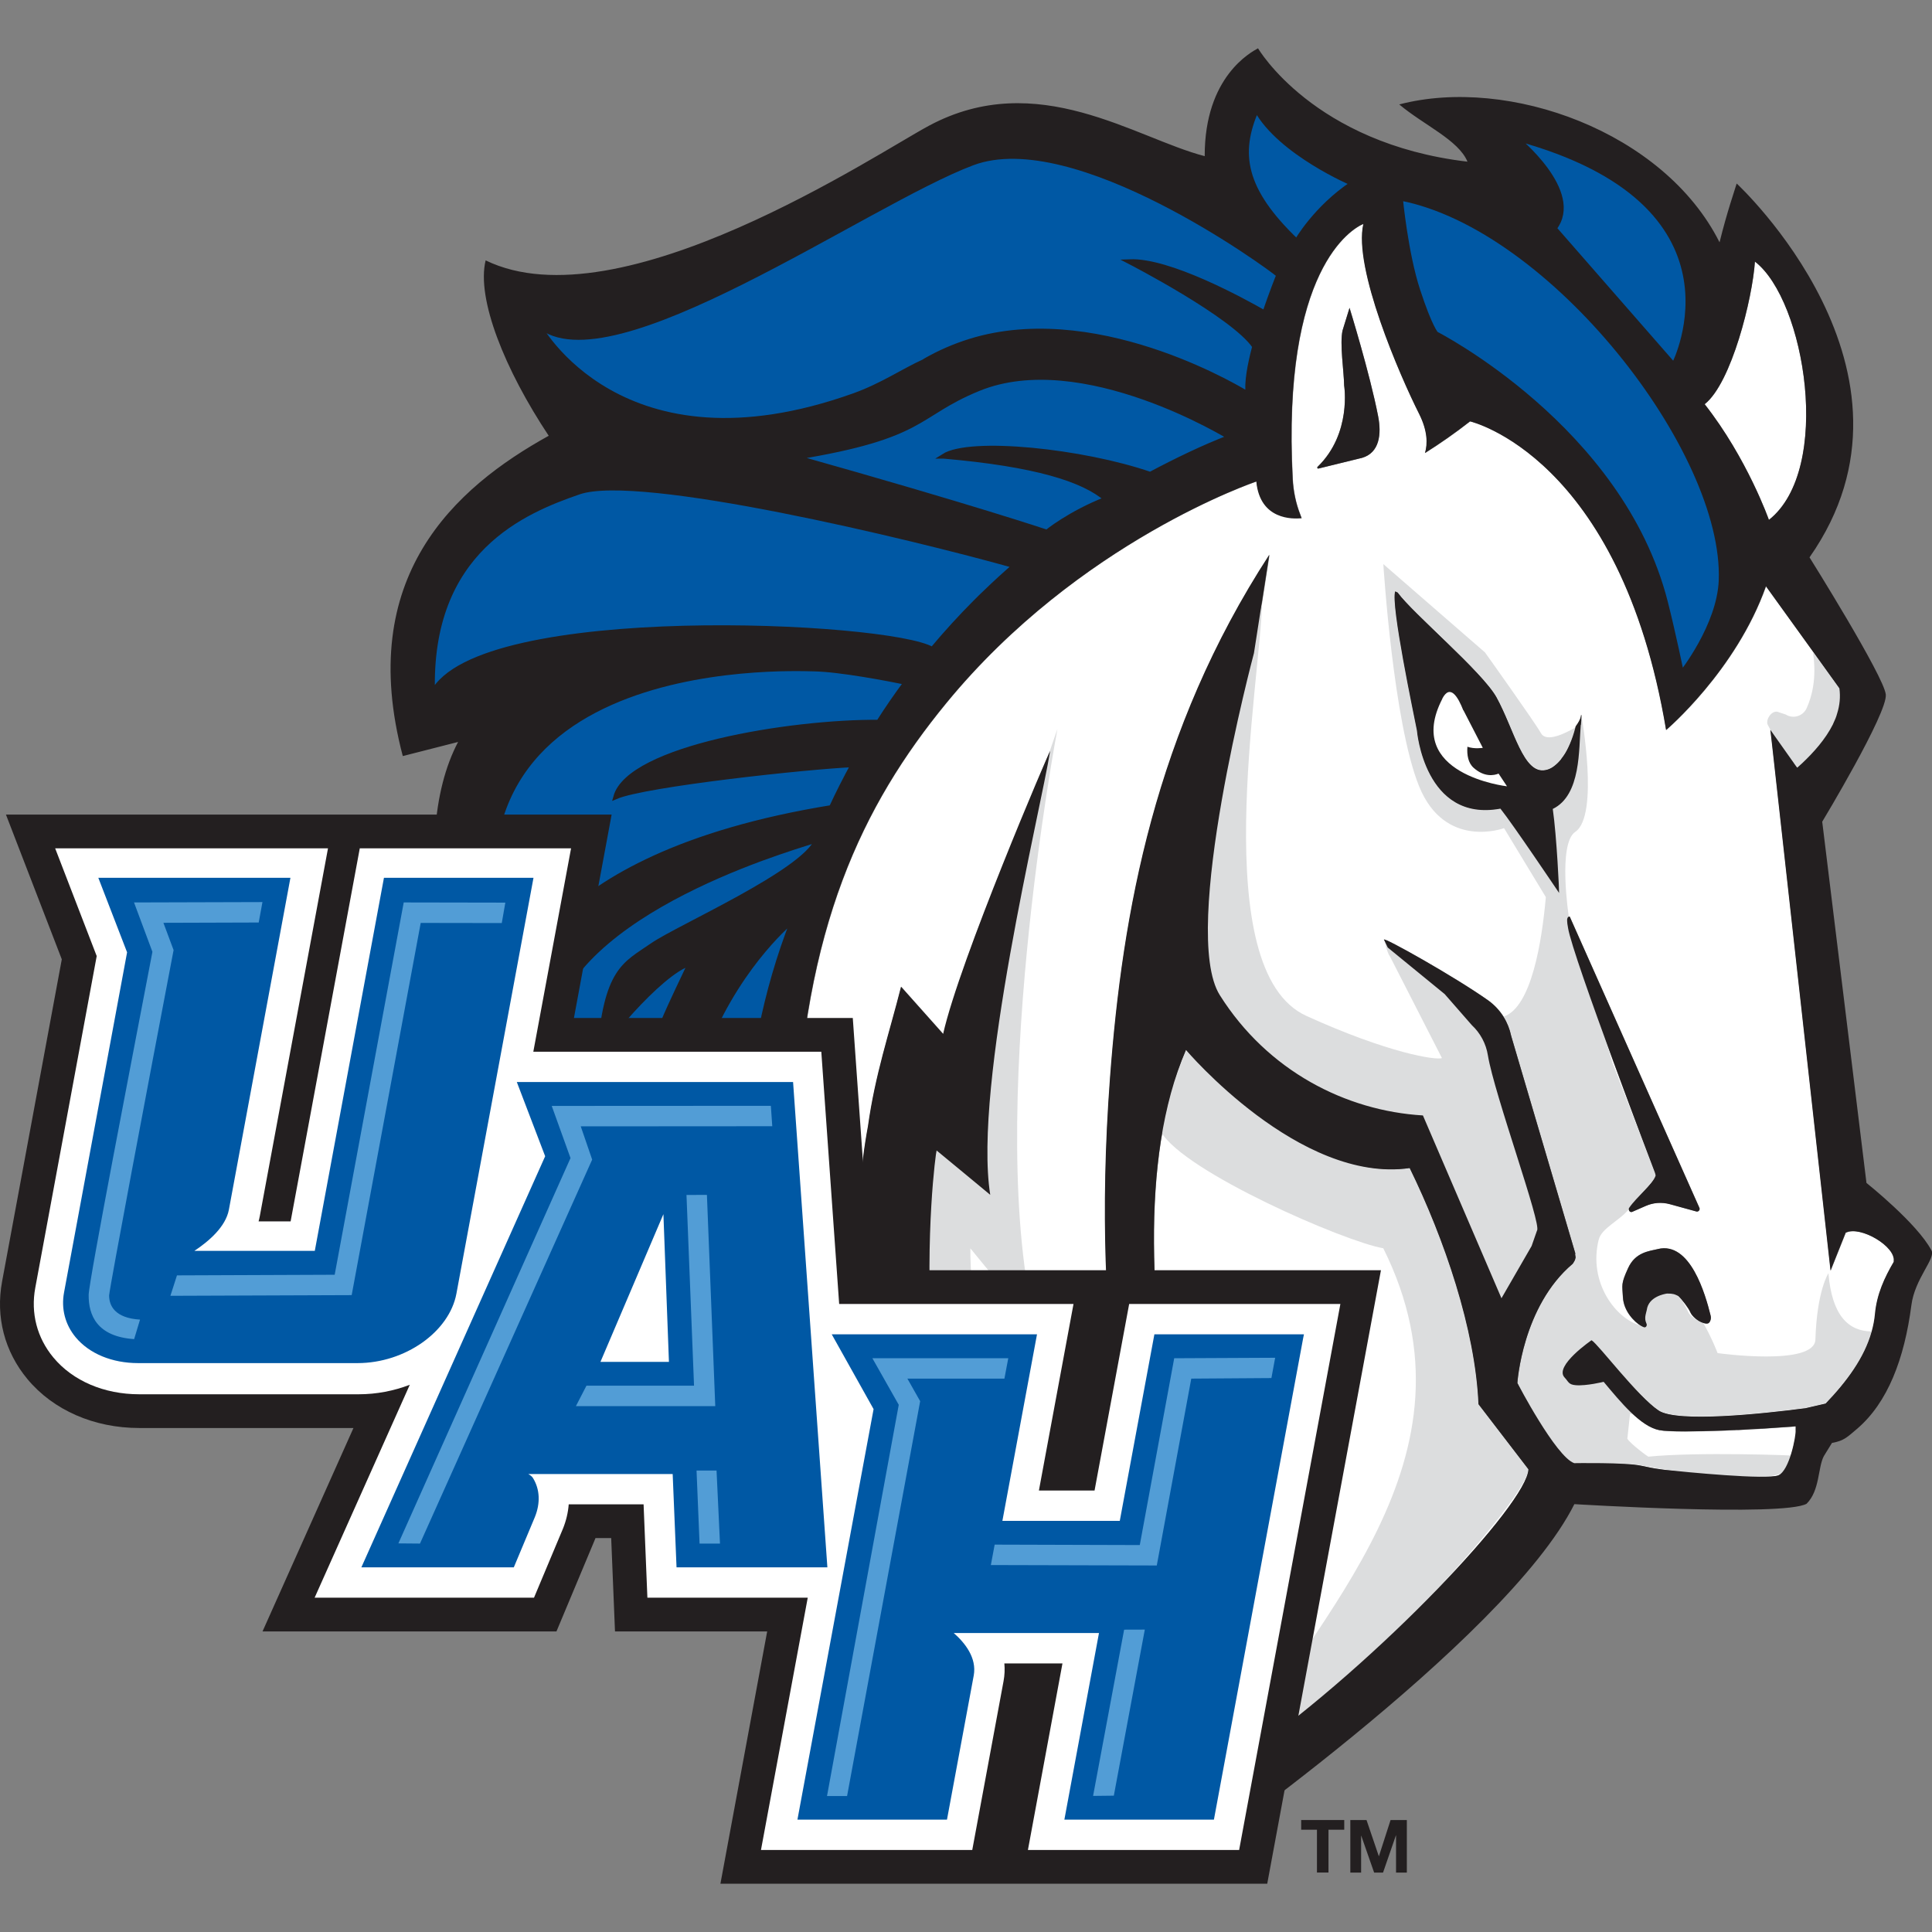 <svg width="200" height="200" viewBox="0 0 200 200" fill="none" xmlns="http://www.w3.org/2000/svg">
<rect x="0" y="0" width="200" height="200" fill="#808080" stroke="none"/>
<g clip-path="url(#clip0_10_304374)">
<path d="M176.471 41.847C179.247 39.662 181.419 30.886 181.673 27.088C186.882 31.089 189.747 48.585 183.122 53.824C183.122 53.824 180.892 47.48 176.477 41.847H176.471Z" fill="white"/>
<path d="M158.22 152.115C158.106 155.645 142.809 171.922 129.202 181.556C129.202 181.569 129.189 181.569 129.189 181.569C128.986 181.696 128.846 181.753 128.776 181.753C128.008 174.831 112.959 131.405 122.78 108.701C122.78 108.701 134.525 122.584 145.934 120.933C149.53 128.28 152.738 137.654 153.062 145.376L158.226 152.121L158.22 152.115Z" fill="white"/>
<path d="M191.087 127.606L189.518 131.537L183.458 77.029L183.293 75.6V75.562L185.751 79.036V79.049L185.974 79.353L186.069 79.481C186.234 79.328 186.406 79.169 186.59 79.011C187.746 77.925 188.998 76.546 189.773 74.984C189.773 74.959 189.792 74.933 189.804 74.902C189.969 74.552 190.116 74.21 190.211 73.847C190.471 73.016 190.56 72.158 190.44 71.263L188 67.871L182.829 60.695C179.736 69.44 172.494 75.575 172.494 75.575C167.742 47.206 152.198 43.624 152.198 43.624C150.654 44.837 149.092 45.923 147.535 46.901C147.815 45.955 147.815 44.615 146.925 42.843C144.931 38.887 140.096 27.741 141.157 23.182C139.969 23.671 132.69 27.869 133.839 49.594C133.909 50.858 134.163 52.109 134.621 53.271L134.76 53.646C134.748 53.646 130.447 53.862 130.079 49.848C130.079 49.848 111.727 56.021 97.974 72.793C89.29 83.38 83.191 96.03 82.385 118.15C81.578 145.35 87.651 158.775 93.8 165.329C91.748 156.038 86.66 133.798 89.88 116.588C90.636 111.215 92.072 107.011 93.305 102.153L97.662 107.043C99.663 99.39 103.837 89.489 107.591 80.382C107.667 80.204 108.773 77.556 108.741 77.747C107.782 83.875 100.743 112.339 102.541 123.694C102.541 123.694 96.995 119.102 96.989 119.109C96.843 119.382 92.377 153.047 107.267 174.696C109.294 177.643 115.297 181.797 120.639 185.277C120.614 185.118 120.893 171.432 118.568 159.575C117.736 155.346 112.806 140.136 114.935 111.602C116.218 94.456 119.572 75.695 131.425 57.45L129.837 67.656C129.837 67.656 129.825 67.681 129.825 67.694C129.825 67.694 122.138 96.437 126.299 103.042C131.254 110.91 139.353 115.025 147.326 115.495L155.457 134.427L158.582 129.022L159.141 127.422C159.668 126.838 154.72 113.323 154.053 109.278C153.862 108.071 153.265 106.96 152.382 106.141C152.382 106.141 149.587 102.946 149.587 102.934L143.698 98.107L143.304 97.288C143.216 96.97 150.61 101.111 154.097 103.581C154.739 104.045 155.266 104.617 155.685 105.283C156.06 105.88 156.327 106.554 156.473 107.258L163.118 129.784C163.035 129.848 163.194 130.197 163.118 130.28C163.099 130.445 163.041 130.553 162.845 130.851C157.623 135.252 157.115 143.184 157.115 143.184C157.115 143.184 161.104 150.831 163.003 151.478C163.003 151.478 168.32 151.396 169.908 151.739L170.08 151.77C170.683 151.904 171.274 152.024 171.84 152.094L171.922 152.107C172.081 152.139 172.24 152.145 172.392 152.171C174.482 152.393 182.994 153.225 184.144 152.723C185.294 152.221 185.967 148.627 185.923 148.1V147.662C185.65 147.693 185.319 147.712 184.932 147.738C183.687 147.833 181.896 147.947 180.015 148.036H179.748C179.672 148.055 179.59 148.055 179.52 148.055C179.189 148.074 178.878 148.081 178.58 148.1H178.567C175.626 148.208 172.786 148.246 171.821 148.062C169.889 147.693 167.857 145.217 166.046 143.051C166.046 143.051 164.255 143.496 163.149 143.4C162.394 143.337 162.419 143.051 162 142.6C160.888 141.419 164.788 138.745 164.788 138.745C165.538 139.202 169.559 144.569 171.738 146.023C173.663 147.293 182.455 146.366 186.819 145.794H186.876C188.178 145.502 189.023 145.299 189.023 145.299C191.195 143.038 193.025 140.568 193.781 137.875C193.952 137.272 194.073 136.662 194.13 136.033C194.315 133.989 195.102 132.267 196.087 130.604C196.373 129.073 192.625 126.863 191.126 127.612L191.087 127.606ZM141.03 47.384L136.501 48.495C136.374 48.534 136.317 48.394 136.406 48.311C139.957 44.863 139.144 39.897 139.144 39.897C139.131 38.512 138.667 35.54 138.985 34.194L139.703 31.863C139.703 31.863 141.805 38.633 142.663 43.078C143.031 44.946 142.796 46.844 141.03 47.378V47.384ZM161.409 92.436C161.409 92.436 156.626 85.311 155.336 83.71C147.465 85.158 146.69 75.613 146.69 75.613C146.398 74.102 143.946 62.511 144.442 61.222L144.696 61.343C146.265 63.508 153.456 69.548 154.929 72.19C156.759 75.511 157.705 80.198 160.005 79.722C160.081 79.709 160.177 79.684 160.253 79.658C160.494 79.576 160.736 79.442 160.958 79.258C160.971 79.258 160.971 79.246 160.971 79.246C161.187 79.08 161.403 78.865 161.606 78.611C161.619 78.598 161.625 78.585 161.625 78.572C161.695 78.49 161.765 78.395 161.828 78.299C162.101 77.918 162.324 77.48 162.533 76.997C162.743 76.508 162.927 75.981 163.067 75.422C163.092 75.353 163.099 75.27 163.124 75.2C163.404 74.819 163.594 74.47 163.658 74.19C163.658 74.159 163.658 74.121 163.677 74.095C163.721 73.943 163.734 74.038 163.715 74.286V74.298C163.715 74.476 163.702 74.737 163.67 75.054C163.448 77.518 163.721 82.307 160.774 83.748C161.187 86.6 161.447 92.455 161.422 92.442L161.409 92.436ZM162.324 96.056V96.043C162.298 95.903 162.273 95.757 162.254 95.63C162.241 95.491 162.228 95.357 162.228 95.23C162.228 95.186 162.228 95.148 162.247 95.097V95.078C162.305 94.875 162.508 94.779 162.559 95.021L175.918 125.021C176.019 125.231 175.823 125.46 175.607 125.402L172.862 124.647C172.017 124.418 171.141 124.482 170.347 124.837L168.981 125.434C168.809 125.523 168.638 125.383 168.619 125.218C168.6 125.161 168.606 125.091 168.651 125.028C169.407 123.91 171.09 122.595 171.382 121.713C171.395 121.668 171.382 121.56 171.319 121.382C171.319 121.382 162.794 99.041 162.324 96.049V96.056ZM176.763 137.011C176.661 137.037 176.509 137.011 176.324 136.961C175.746 136.796 175.13 136.224 174.978 135.849C174.806 135.424 174.095 134.503 173.733 134.166C173.58 134.09 173.44 134.02 173.294 133.976C173.269 133.963 173.243 133.963 173.212 133.963C173.028 133.919 172.799 133.9 172.576 133.906H172.564C172.329 133.944 170.645 134.211 170.461 135.602C170.359 136.072 170.182 136.465 170.417 136.986C170.537 137.208 170.372 137.469 170.163 137.392C170.093 137.367 169.997 137.323 169.896 137.265C169.896 137.265 169.883 137.253 169.87 137.253C169.184 136.84 168.079 135.748 167.996 134.293C167.933 132.985 167.768 132.953 168.524 131.296C169.273 129.626 170.715 129.518 171.617 129.302C174.965 128.502 176.528 134.008 177.068 136.192C177.169 136.592 176.966 136.999 176.75 137.011H176.763Z" fill="white"/>
<path fill-rule="evenodd" clip-rule="evenodd" d="M158.226 130.744L155.107 136.789L147.116 116.213C139.182 114.448 129.475 111.977 125.816 104.96C123.777 101.054 123.936 94.17 124.069 88.918L127.169 76.375L130.651 62.385C130.479 70.539 124.889 100.457 135.231 105.163C143.762 109.043 148.691 109.774 149.27 109.532L143.908 99.047C143.571 98.609 143.286 97.275 143.355 97.314C145.757 98.641 153.85 106.389 154.04 107.595C154.707 111.641 160.342 126.317 159.815 126.908L158.226 130.737V130.744Z" fill="#DCDDDE"/>
<path d="M153.055 145.369L158.226 152.107C158.112 155.638 134.621 180.793 127.811 182.184C135.955 167.298 154.046 151.008 143.196 129.219C139.182 128.533 122.608 121.319 120.207 117.197C121.535 111.704 120.906 113.564 122.773 108.693C122.773 108.693 134.957 122.487 145.928 120.925C149.524 128.273 152.725 137.646 153.049 145.369H153.055Z" fill="#DCDDDE"/>
<path fill-rule="evenodd" clip-rule="evenodd" d="M193.743 137.844C192.987 140.536 191.164 143.007 188.991 145.268C188.991 145.268 188.146 145.471 186.844 145.763H186.787C182.423 146.335 173.625 147.262 171.7 145.985C169.521 144.544 165.157 138.923 164.719 139.133C164.719 139.133 160.926 141.673 162.19 142.689C162.47 142.911 162.584 143.14 162.946 143.21C164.223 143.458 165.976 142.835 165.976 142.835C167.787 145.001 169.864 147.649 171.795 148.011C172.761 148.195 175.6 148.157 178.541 148.049H178.554C178.853 148.03 182.467 147.884 182.467 147.884C179.501 148.672 173.142 146.163 168.74 146.36L168.473 148.843C168.27 149.008 170.042 150.418 170.633 150.793C175.664 150.285 185.834 150.659 185.79 150.697C185.675 150.78 185.167 152.177 185.046 152.253C183.852 152.92 181.788 152.977 180.371 153.206C178.954 153.428 174.457 152.342 172.373 152.12C172.227 152.101 172.062 152.088 171.903 152.056L171.821 152.044L170.061 151.72L169.889 151.688C168.301 151.339 162.826 151.847 162.826 151.847C160.926 151.199 157.096 143.134 157.096 143.134C157.096 143.134 157.604 135.195 162.819 130.801C163.022 130.502 163.073 130.394 163.099 130.229C163.175 130.147 163.022 129.797 163.099 129.734L156.46 107.208C156.308 106.503 156.048 105.83 155.673 105.233C158.544 104.255 159.618 97.434 160.024 92.881V92.868L155.698 85.73C155.698 85.73 149.581 88.01 146.9 81.386C144.219 74.775 143.203 58.397 143.203 58.397L153.729 67.541C153.729 67.541 158.925 74.819 159.516 75.893C159.967 76.706 161.377 76.312 163.2 75.245C163.061 75.778 162.711 76.496 162.521 76.96C162.311 77.449 162.089 77.887 161.822 78.268C161.765 78.363 161.701 78.458 161.619 78.541C161.619 78.554 161.606 78.566 161.593 78.579C161.403 78.827 161.187 79.043 160.964 79.214C160.964 79.214 160.964 79.227 160.952 79.227C160.723 79.405 160.501 79.538 160.246 79.627C160.164 79.652 160.075 79.678 159.992 79.69C157.686 80.167 156.746 75.474 154.917 72.158C153.449 69.516 146.258 63.471 144.683 61.311L144.429 61.184C143.933 62.474 146.392 74.064 146.678 75.575C146.678 75.575 147.459 85.126 155.33 83.672C156.619 85.273 161.085 91.636 161.085 91.636C161.11 91.649 161.11 86.714 160.443 83.679C162.584 82.11 163.747 74.635 163.658 74.28C163.639 74.28 163.702 74.019 163.702 74.019C163.689 73.949 165.595 84.428 163.067 86.117C161.244 87.349 162.4 94.881 162.4 94.881L166.942 110.066L166.967 110.123L167.24 110.834L171.3 121.338V121.351L171.478 121.808C170.48 122.932 169.464 124.063 168.6 125.187C167.666 126.368 165.798 127.117 165.494 128.343C164.388 132.814 167.336 136.593 169.858 137.221C169.87 137.221 169.883 137.234 169.883 137.234C169.985 137.291 170.08 137.336 170.15 137.361C170.36 137.437 170.525 137.177 170.404 136.955C170.169 136.427 170.34 136.04 170.448 135.564C170.633 134.173 172.31 133.906 172.551 133.868H172.564C172.78 133.868 173.009 133.881 173.193 133.925C173.224 133.925 173.25 133.925 173.275 133.938C173.428 133.982 173.561 134.052 173.714 134.128C174.076 134.465 174.597 135.405 174.762 135.83C174.914 136.205 175.727 136.758 176.305 136.923C177.239 138.555 177.805 140.073 177.805 140.073C177.805 140.073 187.854 141.476 187.93 138.663C188.083 133.614 189.277 131.804 189.277 131.804C189.639 136.135 191.304 137.793 193.724 137.831L193.743 137.844Z" fill="#DCDDDE"/>
<path d="M190.287 74.001C190.166 74.344 190.027 74.712 189.881 75.055C189.868 75.093 189.862 75.112 189.849 75.137C189.074 76.706 187.822 78.078 186.666 79.17C186.361 79.399 186.158 79.545 186.158 79.545C186.101 79.488 185.98 79.373 185.834 79.208V79.195C185.275 78.573 184.233 77.258 183.382 75.753C183.255 75.519 183.122 75.277 183.001 75.042C182.728 74.509 183.452 73.378 184.17 73.74L184.849 73.963C185.612 74.445 186.628 74.153 187.016 73.328C187.556 72.14 188.083 70.228 187.683 67.555L188.083 68.031L190.522 71.422C190.643 72.311 190.554 73.175 190.293 74.001H190.287Z" fill="#DCDDDE"/>
<path d="M109.465 75.467C109.465 75.467 101.791 115.952 107.254 137.538L100.451 129.225C100.451 129.225 100.108 147.661 110.748 167.501C110.748 167.501 121.039 185.207 121.141 185.81C100.839 176.487 98.66 158.604 96.513 146.614C92.815 125.987 96.703 118.156 96.703 118.156L102.115 123.351C100.318 111.996 105.514 90.219 106.473 84.085L109.465 75.467Z" fill="#DCDDDE"/>
<path d="M173.275 37.789C173.479 37.427 181.667 21.01 156.956 14.316C156.956 14.316 163.829 19.861 160.901 23.639L173.275 37.795V37.789Z" fill="#0058A4" stroke="#231F20" stroke-width="0.5" stroke-miterlimit="10"/>
<path d="M130.072 11.363C128.129 15.834 128.599 19.6 134.233 24.979C134.233 24.979 136.177 21.543 140.008 18.991C140.008 18.991 132.556 15.841 130.072 11.363Z" fill="#0058A4" stroke="#231F20" stroke-width="0.5" stroke-miterlimit="10"/>
<path d="M132.372 28.453V28.465C132.372 28.465 132.372 28.465 132.372 28.478C132.27 28.713 131.622 30.351 130.924 32.396C128.586 31.063 121.014 26.922 116.936 27.087C116.936 27.087 127.697 32.631 129.882 35.864C129.367 37.801 129.031 39.668 129.208 40.805C129.208 40.805 114.331 31.444 101.035 35.14C99.441 35.591 97.834 36.219 96.246 37.083C96.189 37.121 96.131 37.153 96.074 37.178C95.972 37.229 95.884 37.286 95.814 37.324C95.782 37.35 95.744 37.375 95.712 37.388C95.687 37.401 95.655 37.426 95.636 37.439C93.533 38.391 91.303 39.916 88.419 40.951C64.236 49.6 55.743 33.641 55.743 33.641C63.054 39.998 89.722 20.978 100.661 16.875C111.269 12.881 131.464 27.659 132.347 28.446L132.359 28.459L132.372 28.471V28.453Z" fill="#0058A4" stroke="#231F20" stroke-width="0.5" stroke-miterlimit="10"/>
<path d="M105.037 58.556C104.053 59.407 103.062 60.309 102.084 61.255C101.709 61.605 101.34 61.973 100.966 62.347C99.466 63.853 97.974 65.478 96.513 67.225C92.059 64.564 49.492 62.519 44.778 71.753C44.321 56.95 54.288 52.879 59.935 50.935C66.186 48.782 94.397 55.584 105.037 58.569V58.556Z" fill="#0058A4" stroke="#231F20" stroke-width="0.5" stroke-miterlimit="10"/>
<path d="M97.681 47.226C107.178 48.052 112.146 49.62 114.515 51.666C110.742 53.139 108.372 55.089 108.372 55.089C108.372 55.089 100.75 52.517 82.378 47.347C95.915 45.15 94.702 42.933 101.296 40.234C112.044 35.84 127.29 45.264 127.29 45.264C124.59 46.299 121.719 47.69 119.07 49.1C112.089 46.693 100.438 45.467 97.675 47.226H97.681Z" fill="#0058A4" stroke="#231F20" stroke-width="0.5" stroke-miterlimit="10"/>
<path d="M144.969 20.508C144.969 20.508 145.509 26.223 146.773 30.072C148.031 33.92 148.66 34.562 148.66 34.562C148.66 34.562 167.806 44.317 172.399 62.321C173.212 65.502 174.076 69.713 174.076 69.713C174.076 69.713 177.989 64.797 178.173 60.098C178.694 46.641 160.59 23.524 144.975 20.514L144.969 20.508Z" fill="#0058A4" stroke="#231F20" stroke-width="0.5" stroke-miterlimit="10"/>
<path d="M62.038 109.216C61.593 108.778 68.378 100.553 71.446 99.734C69.985 102.903 67.05 108.504 66.154 113.585C65.259 118.666 67.895 133.298 68.34 136.257C61.295 128.439 55.203 112.582 57.172 105.462C60.52 93.377 84.132 87.204 84.589 86.938C83.192 90.322 70.213 96 67.539 97.854C64.649 99.855 62.73 100.344 62.044 109.209L62.038 109.216Z" fill="#0058A4" stroke="#231F20" stroke-width="0.5" stroke-miterlimit="10"/>
<path d="M93.794 70.64C92.822 71.948 91.869 73.32 90.954 74.762C81.775 74.698 65.163 77.429 63.747 82.478C66.751 81.182 83.738 79.353 88.305 79.169C87.53 80.592 86.774 82.065 86.069 83.596C55.037 88.644 53.214 103.029 53.214 103.029C40.992 67.351 81.769 69.211 84.24 69.249C86.958 69.294 92.034 70.278 93.794 70.64Z" fill="#0058A4" stroke="#231F20" stroke-width="0.5" stroke-miterlimit="10"/>
<path d="M82.086 95.256C82.086 95.256 61.155 112.053 74.901 144.696L84.138 156.667C84.138 156.667 70.271 125.352 82.093 95.256H82.086Z" fill="#0058A4" stroke="#231F20" stroke-width="0.5" stroke-miterlimit="10"/>
<path d="M62.044 109.209L62.063 108.999C62.019 109.107 62.013 109.177 62.044 109.209ZM62.044 109.209L62.063 108.999C62.019 109.107 62.013 109.177 62.044 109.209ZM62.044 109.209L62.063 108.999C62.019 109.107 62.013 109.177 62.044 109.209ZM62.044 109.209L62.063 108.999C62.019 109.107 62.013 109.177 62.044 109.209ZM62.044 109.209L62.063 108.999C62.019 109.107 62.013 109.177 62.044 109.209ZM62.044 109.209L62.063 108.999C62.019 109.107 62.013 109.177 62.044 109.209ZM62.044 109.209L62.063 108.999C62.019 109.107 62.013 109.177 62.044 109.209ZM62.044 109.209L62.063 108.999C62.019 109.107 62.013 109.177 62.044 109.209ZM62.044 109.209L62.063 108.999C62.019 109.107 62.013 109.177 62.044 109.209ZM62.044 109.209L62.063 108.999C62.019 109.107 62.013 109.177 62.044 109.209ZM62.044 109.209L62.063 108.999C62.019 109.107 62.013 109.177 62.044 109.209ZM142.663 43.085C141.799 38.64 139.703 31.87 139.703 31.87L138.985 34.2C138.667 35.547 139.131 38.519 139.144 39.903C139.144 39.903 139.963 44.863 136.406 48.318C136.317 48.401 136.374 48.54 136.501 48.502L141.03 47.391C142.796 46.857 143.031 44.959 142.663 43.092V43.085ZM163.664 74.096C163.664 74.096 163.651 74.159 163.645 74.191C163.582 74.477 163.391 74.826 163.111 75.201C163.086 75.27 163.08 75.353 163.054 75.423C162.915 75.982 162.73 76.509 162.521 76.998C162.311 77.487 162.089 77.925 161.816 78.3C161.752 78.395 161.682 78.49 161.612 78.573C161.612 78.585 161.612 78.598 161.593 78.611C161.39 78.865 161.174 79.081 160.958 79.246C160.958 79.246 160.958 79.259 160.945 79.259C160.723 79.443 160.482 79.576 160.24 79.659C160.164 79.684 160.069 79.71 159.992 79.722C157.686 80.199 156.746 75.512 154.917 72.19C153.449 69.542 146.258 63.509 144.683 61.343L144.429 61.223C143.933 62.512 146.385 74.102 146.678 75.613C146.678 75.613 147.459 85.158 155.323 83.71C156.607 85.311 161.396 92.436 161.396 92.436C161.422 92.449 161.155 86.594 160.742 83.742C163.696 82.307 163.423 77.512 163.639 75.055C163.67 74.737 163.69 74.477 163.683 74.299V74.286C163.702 74.038 163.683 73.943 163.645 74.096H163.664ZM175.918 125.028L162.559 95.027C162.508 94.786 162.305 94.881 162.248 95.085V95.104C162.228 95.154 162.228 95.192 162.228 95.237C162.228 95.364 162.241 95.497 162.254 95.637C162.273 95.764 162.298 95.91 162.324 96.05V96.063C162.8 99.047 171.319 121.395 171.319 121.395C171.382 121.573 171.395 121.681 171.382 121.726C171.09 122.615 169.407 123.923 168.651 125.041C168.606 125.104 168.6 125.174 168.619 125.231C168.638 125.396 168.81 125.536 168.981 125.447L170.347 124.85C171.141 124.495 172.018 124.431 172.862 124.66L175.607 125.415C175.823 125.473 176.02 125.244 175.918 125.034V125.028ZM177.08 136.193C176.54 134.002 174.978 128.502 171.63 129.302C170.722 129.518 169.28 129.626 168.536 131.296C167.78 132.954 167.946 132.986 168.009 134.294C168.092 135.748 169.197 136.847 169.883 137.253C169.896 137.253 169.909 137.266 169.909 137.266C170.01 137.323 170.105 137.367 170.175 137.393C170.385 137.469 170.55 137.209 170.429 136.986C170.194 136.459 170.372 136.066 170.474 135.602C170.658 134.211 172.342 133.944 172.577 133.906H172.589C172.812 133.906 173.04 133.919 173.225 133.964C173.256 133.964 173.282 133.964 173.307 133.976C173.453 134.021 173.593 134.091 173.745 134.167C174.108 134.503 174.819 135.424 174.99 135.85C175.143 136.224 175.759 136.796 176.331 136.955C176.515 137.012 176.668 137.031 176.769 137.005C176.985 136.993 177.188 136.586 177.087 136.186L177.08 136.193ZM177.08 136.193C176.54 134.002 174.978 128.502 171.63 129.302C170.722 129.518 169.28 129.626 168.536 131.296C167.78 132.954 167.946 132.986 168.009 134.294C168.092 135.748 169.197 136.847 169.883 137.253C169.896 137.253 169.909 137.266 169.909 137.266C170.01 137.323 170.105 137.367 170.175 137.393C170.385 137.469 170.55 137.209 170.429 136.986C170.194 136.459 170.372 136.066 170.474 135.602C170.658 134.211 172.342 133.944 172.577 133.906H172.589C172.812 133.906 173.04 133.919 173.225 133.964C173.256 133.964 173.282 133.964 173.307 133.976C173.453 134.021 173.593 134.091 173.745 134.167C174.108 134.503 174.819 135.424 174.99 135.85C175.143 136.224 175.759 136.796 176.331 136.955C176.515 137.012 176.668 137.031 176.769 137.005C176.985 136.993 177.188 136.586 177.087 136.186L177.08 136.193ZM171.319 121.389C171.382 121.567 171.395 121.675 171.382 121.719C171.09 122.608 169.407 123.917 168.651 125.034C168.606 125.098 168.6 125.168 168.619 125.225C168.638 125.39 168.81 125.53 168.981 125.441L170.347 124.844C171.141 124.488 172.018 124.425 172.862 124.653L175.607 125.409C175.823 125.466 176.02 125.238 175.918 125.028L162.559 95.027C162.508 94.786 162.305 94.881 162.248 95.085V95.104C162.228 95.154 162.228 95.192 162.228 95.237C162.228 95.364 162.241 95.497 162.254 95.637C162.273 95.764 162.298 95.91 162.324 96.05V96.063C162.8 99.047 171.319 121.395 171.319 121.395V121.389ZM163.658 75.048C163.69 74.731 163.709 74.47 163.702 74.292V74.28C163.721 74.032 163.702 73.937 163.664 74.089C163.651 74.115 163.651 74.153 163.645 74.184C163.582 74.47 163.391 74.82 163.111 75.194C163.086 75.264 163.08 75.347 163.054 75.416C162.915 75.975 162.73 76.502 162.521 76.992C162.311 77.481 162.089 77.919 161.816 78.293C161.752 78.389 161.682 78.484 161.612 78.566C161.612 78.579 161.612 78.592 161.593 78.605C161.39 78.859 161.174 79.075 160.958 79.24C160.958 79.24 160.958 79.252 160.945 79.252C160.723 79.436 160.482 79.57 160.24 79.652C160.164 79.678 160.069 79.703 159.992 79.716C157.686 80.192 156.746 75.505 154.917 72.184C153.449 69.536 146.258 63.503 144.683 61.337L144.429 61.216C143.933 62.505 146.385 74.096 146.678 75.607C146.678 75.607 147.459 85.152 155.323 83.704C156.607 85.305 161.396 92.43 161.396 92.43C161.422 92.443 161.155 86.587 160.742 83.736C163.696 82.301 163.423 77.506 163.639 75.048H163.658ZM139.703 31.87L138.985 34.2C138.667 35.547 139.131 38.519 139.144 39.903C139.144 39.903 139.963 44.863 136.406 48.318C136.317 48.401 136.374 48.54 136.501 48.502L141.03 47.391C142.796 46.857 143.031 44.959 142.663 43.092C141.799 38.646 139.703 31.876 139.703 31.876V31.87ZM62.044 109.209L62.063 108.999C62.019 109.107 62.013 109.177 62.044 109.209ZM199.936 129.429C198.469 126.641 193.216 122.456 193.216 122.456L188.636 85.063C188.636 85.063 195.426 73.803 195.217 71.892C195.007 69.968 187.321 57.698 187.321 57.698C200.826 38.443 179.78 18.997 179.78 18.997C179.615 19.569 178.77 21.975 178.008 25.087C172.265 13.637 156.162 7.851 144.848 10.811C147.415 12.964 150.985 14.494 151.912 16.736C135.967 14.856 130.231 5 130.231 5C129.552 5.381 124.692 7.896 124.711 16.165C117.539 14.31 107.407 7.007 96.189 13.002C90.846 15.847 64.16 33.712 50.273 26.954C49.301 30.936 52.274 38.297 56.803 45.111C47.053 50.509 36.793 59.73 41.697 78.268L47.421 76.807C36.749 97.091 60.494 156.229 122.411 193.108C122.411 193.108 155.812 169.978 162.978 155.708C162.978 155.708 184.551 157.029 187.016 155.67C188.4 154.298 188.178 151.923 188.801 150.742L189.646 149.37C190.922 149.154 191.272 148.723 192.282 147.878C195.394 145.198 197.135 140.721 197.866 135.113C198.221 132.35 200.4 130.286 199.949 129.442L199.936 129.429ZM181.673 27.081C186.876 31.082 189.747 48.585 183.115 53.818C183.115 53.818 180.886 47.473 176.464 41.84C179.247 39.656 181.413 30.885 181.667 27.081H181.673ZM173.275 37.789L160.901 23.633C163.829 19.861 156.962 14.316 156.962 14.316C181.667 21.01 173.479 37.433 173.275 37.789ZM178.167 60.092C177.989 64.798 174.076 69.707 174.076 69.707C174.076 69.707 173.205 65.503 172.399 62.321C167.8 44.317 148.653 34.562 148.653 34.562C148.653 34.562 148.024 33.921 146.767 30.073C145.515 26.224 144.969 20.508 144.969 20.508C160.583 23.512 178.688 46.629 178.167 60.092ZM130.072 11.363C132.556 15.847 140.008 18.991 140.008 18.991C136.177 21.544 134.233 24.979 134.233 24.979C128.605 19.6 128.135 15.834 130.072 11.363ZM55.755 33.642C63.073 39.98 89.722 20.972 100.661 16.863C111.269 12.868 131.464 27.647 132.347 28.434L132.359 28.447V28.459V28.472C132.258 28.713 131.61 30.346 130.911 32.391C128.573 31.057 121.001 26.916 116.923 27.081C116.923 27.081 127.684 32.626 129.869 35.858C129.348 37.795 129.012 39.656 129.196 40.792C129.196 40.792 114.318 31.432 101.023 35.128C99.428 35.579 97.821 36.201 96.233 37.071C96.176 37.103 96.119 37.141 96.061 37.166C95.96 37.217 95.871 37.274 95.801 37.312C95.769 37.338 95.731 37.363 95.699 37.376C95.674 37.389 95.642 37.408 95.623 37.42C93.514 38.373 91.291 39.903 88.407 40.932C64.522 49.474 55.94 34.016 55.736 33.635L55.755 33.642ZM114.515 51.658C110.742 53.132 108.373 55.082 108.373 55.082C108.373 55.082 100.75 52.51 82.378 47.34C95.922 45.143 94.702 42.933 101.302 40.234C112.051 35.833 127.296 45.263 127.296 45.263C124.597 46.292 121.725 47.689 119.076 49.099C112.095 46.686 100.445 45.467 97.681 47.219C107.178 48.051 112.14 49.62 114.509 51.658H114.515ZM44.778 71.746C44.321 56.949 54.288 52.871 59.935 50.928C66.192 48.769 94.403 55.577 105.037 58.555C104.059 59.413 103.062 60.308 102.084 61.254C101.709 61.604 101.34 61.978 100.972 62.347C99.473 63.852 97.98 65.478 96.513 67.218C92.059 64.55 49.498 62.505 44.778 71.746ZM84.246 69.25C86.959 69.301 92.04 70.279 93.8 70.634C92.828 71.949 91.875 73.321 90.954 74.756C81.781 74.692 65.163 77.43 63.747 82.472C66.745 81.177 83.738 79.354 88.299 79.17C87.524 80.592 86.768 82.059 86.063 83.596C55.025 88.645 53.208 103.036 53.208 103.036C40.98 67.357 81.762 69.218 84.24 69.256L84.246 69.25ZM57.172 105.462C60.513 93.376 84.138 87.203 84.589 86.937C83.198 90.322 70.22 95.999 67.539 97.853C64.68 99.841 62.762 100.337 62.063 108.999C62.552 107.634 68.6 100.489 71.452 99.727C69.991 102.896 67.056 108.497 66.161 113.584C65.265 118.665 67.907 133.303 68.346 136.256C61.307 128.438 55.209 112.581 57.178 105.462H57.172ZM74.902 144.703C61.32 112.447 81.597 95.662 82.08 95.269C70.391 125.041 83.865 156.039 84.132 156.667L74.902 144.703ZM129.202 181.556H129.189C128.986 181.689 128.84 181.74 128.77 181.74C128.002 174.824 112.946 131.391 122.773 108.688C122.773 108.688 134.519 122.57 145.928 120.919C149.524 128.267 152.725 137.641 153.049 145.363L158.22 152.101C158.106 155.632 142.809 171.915 129.196 181.549L129.202 181.556ZM196.049 130.598C195.071 132.262 194.276 133.983 194.092 136.027C194.035 136.656 193.914 137.266 193.743 137.869C192.987 140.568 191.157 143.032 188.985 145.293C188.985 145.293 188.14 145.496 186.838 145.789H186.781C182.416 146.36 173.625 147.287 171.7 146.017C169.521 144.569 165.5 139.196 164.757 138.739C164.757 138.739 160.856 141.413 161.962 142.594C162.387 143.045 162.362 143.331 163.111 143.394C164.217 143.49 166.008 143.045 166.008 143.045C167.819 145.211 169.851 147.687 171.783 148.049C172.748 148.234 175.588 148.195 178.529 148.087H178.541C178.84 148.068 179.151 148.062 179.482 148.043C179.552 148.043 179.634 148.043 179.71 148.03H179.977C181.857 147.935 183.649 147.821 184.894 147.725C185.288 147.7 185.618 147.681 185.879 147.649V148.087C185.929 148.621 185.256 152.215 184.106 152.717C182.956 153.219 174.444 152.381 172.354 152.158C172.202 152.133 172.043 152.126 171.884 152.095L171.802 152.082C171.236 152.012 170.645 151.892 170.042 151.758L169.87 151.726C168.282 151.377 162.965 151.466 162.965 151.466C161.066 150.812 157.077 143.166 157.077 143.166C157.077 143.166 157.585 135.234 162.807 130.833C163.003 130.534 163.061 130.426 163.08 130.261C163.162 130.179 163.003 129.829 163.08 129.766L156.435 107.24C156.289 106.535 156.022 105.862 155.647 105.265C155.228 104.598 154.694 104.026 154.059 103.563C150.572 101.092 143.177 96.952 143.266 97.269L143.66 98.088L149.555 102.909L152.357 106.116C153.246 106.941 153.837 108.046 154.027 109.253C154.694 113.298 159.637 126.813 159.109 127.391L158.55 128.991L155.431 134.395L147.3 115.47C139.328 114.994 131.222 110.872 126.274 103.017C122.113 96.406 129.793 67.669 129.793 67.669C129.793 67.656 129.806 67.643 129.806 67.63L131.394 57.425C119.54 75.671 116.186 94.437 114.903 111.584C112.775 140.124 117.711 155.327 118.536 159.563C120.868 171.42 120.582 185.106 120.607 185.264C115.271 181.784 109.268 177.637 107.235 174.691C92.345 153.035 96.811 119.37 96.957 119.097C96.97 119.097 102.509 123.688 102.509 123.688C100.711 112.333 107.744 83.869 108.709 77.741C108.633 77.741 99.327 99.454 97.631 107.037L93.273 102.147C92.04 107.005 90.598 111.209 89.849 116.582C86.635 133.786 91.716 156.026 93.768 165.317C87.619 158.763 81.546 145.331 82.353 118.138C83.166 96.025 89.264 83.368 97.948 72.787C111.708 56.015 130.053 49.842 130.053 49.842C130.422 53.856 133.878 53.742 134.716 53.64C134.716 53.653 134.716 53.64 134.735 53.64L134.595 53.265C134.138 52.103 133.884 50.852 133.814 49.588C132.671 27.856 139.944 23.665 141.132 23.176C140.071 27.735 144.905 38.881 146.9 42.837C147.789 44.609 147.789 45.949 147.51 46.895C149.06 45.917 150.623 44.831 152.173 43.619C152.173 43.619 167.723 47.2 172.469 75.569C172.469 75.569 179.704 69.434 182.804 60.689L187.975 67.865L190.414 71.257C190.535 72.152 190.446 73.01 190.186 73.841C190.09 74.21 189.944 74.553 189.779 74.896C189.766 74.927 189.754 74.953 189.747 74.978C188.966 76.541 187.721 77.912 186.565 79.005C186.38 79.163 186.209 79.322 186.044 79.475L185.948 79.348L185.726 79.043V79.03L183.268 75.556V75.594L183.433 77.023L189.493 131.531L191.062 127.6C192.561 126.851 196.309 129.061 196.023 130.591L196.049 130.598ZM171.63 129.302C170.722 129.518 169.28 129.626 168.536 131.296C167.78 132.954 167.946 132.986 168.009 134.294C168.092 135.748 169.197 136.847 169.883 137.253C169.896 137.253 169.909 137.266 169.909 137.266C170.01 137.323 170.105 137.367 170.175 137.393C170.385 137.469 170.55 137.209 170.429 136.986C170.194 136.459 170.372 136.066 170.474 135.602C170.658 134.211 172.342 133.944 172.577 133.906H172.589C172.812 133.906 173.04 133.919 173.225 133.964C173.256 133.964 173.282 133.964 173.307 133.976C173.453 134.021 173.593 134.091 173.745 134.167C174.108 134.503 174.819 135.424 174.99 135.85C175.143 136.224 175.759 136.796 176.331 136.955C176.515 137.012 176.668 137.031 176.769 137.005C176.985 136.993 177.188 136.586 177.087 136.186C176.547 133.995 174.984 128.496 171.636 129.296L171.63 129.302ZM171.382 121.719C171.09 122.608 169.407 123.917 168.651 125.034C168.606 125.098 168.6 125.168 168.619 125.225C168.638 125.39 168.81 125.53 168.981 125.441L170.347 124.844C171.141 124.488 172.018 124.425 172.862 124.653L175.607 125.409C175.823 125.466 176.02 125.238 175.918 125.028L162.559 95.027C162.508 94.786 162.305 94.881 162.248 95.085V95.104C162.228 95.154 162.228 95.192 162.228 95.237C162.228 95.364 162.241 95.497 162.254 95.637C162.273 95.764 162.298 95.91 162.324 96.05V96.063C162.8 99.047 171.319 121.395 171.319 121.395C171.382 121.573 171.395 121.681 171.382 121.726V121.719ZM163.658 75.048C163.69 74.731 163.709 74.47 163.702 74.292V74.28C163.721 74.032 163.702 73.937 163.664 74.089C163.651 74.115 163.651 74.153 163.645 74.184C163.582 74.47 163.391 74.82 163.111 75.194C163.086 75.264 163.08 75.347 163.054 75.416C162.915 75.975 162.73 76.502 162.521 76.992C162.311 77.481 162.089 77.919 161.816 78.293C161.752 78.389 161.682 78.484 161.612 78.566C161.612 78.579 161.612 78.592 161.593 78.605C161.39 78.859 161.174 79.075 160.958 79.24C160.958 79.24 160.958 79.252 160.945 79.252C160.723 79.436 160.482 79.57 160.24 79.652C160.164 79.678 160.069 79.703 159.992 79.716C157.686 80.192 156.746 75.505 154.917 72.184C153.449 69.536 146.258 63.503 144.683 61.337L144.429 61.216C143.933 62.505 146.385 74.096 146.678 75.607C146.678 75.607 147.459 85.152 155.323 83.704C156.607 85.305 161.396 92.43 161.396 92.43C161.422 92.443 161.155 86.587 160.742 83.736C163.696 82.301 163.423 77.506 163.639 75.048H163.658ZM139.703 31.87L138.985 34.2C138.667 35.547 139.131 38.519 139.144 39.903C139.144 39.903 139.963 44.863 136.406 48.318C136.317 48.401 136.374 48.54 136.501 48.502L141.03 47.391C142.796 46.857 143.031 44.959 142.663 43.092C141.799 38.646 139.703 31.876 139.703 31.876V31.87ZM62.044 109.209L62.063 108.999C62.019 109.107 62.013 109.177 62.044 109.209ZM62.044 109.209L62.063 108.999C62.019 109.107 62.013 109.177 62.044 109.209ZM142.663 43.085C141.799 38.64 139.703 31.87 139.703 31.87L138.985 34.2C138.667 35.547 139.131 38.519 139.144 39.903C139.144 39.903 139.963 44.863 136.406 48.318C136.317 48.401 136.374 48.54 136.501 48.502L141.03 47.391C142.796 46.857 143.031 44.959 142.663 43.092V43.085ZM163.664 74.096C163.664 74.096 163.651 74.159 163.645 74.191C163.582 74.477 163.391 74.826 163.111 75.201C163.086 75.27 163.08 75.353 163.054 75.423C162.915 75.982 162.73 76.509 162.521 76.998C162.311 77.487 162.089 77.925 161.816 78.3C161.752 78.395 161.682 78.49 161.612 78.573C161.612 78.585 161.612 78.598 161.593 78.611C161.39 78.865 161.174 79.081 160.958 79.246C160.958 79.246 160.958 79.259 160.945 79.259C160.723 79.443 160.482 79.576 160.24 79.659C160.164 79.684 160.069 79.71 159.992 79.722C157.686 80.199 156.746 75.512 154.917 72.19C153.449 69.542 146.258 63.509 144.683 61.343L144.429 61.223C143.933 62.512 146.385 74.102 146.678 75.613C146.678 75.613 147.459 85.158 155.323 83.71C156.607 85.311 161.396 92.436 161.396 92.436C161.422 92.449 161.155 86.594 160.742 83.742C163.696 82.307 163.423 77.512 163.639 75.055C163.67 74.737 163.69 74.477 163.683 74.299V74.286C163.702 74.038 163.683 73.943 163.645 74.096H163.664ZM175.918 125.028L162.559 95.027C162.508 94.786 162.305 94.881 162.248 95.085V95.104C162.228 95.154 162.228 95.192 162.228 95.237C162.228 95.364 162.241 95.497 162.254 95.637C162.273 95.764 162.298 95.91 162.324 96.05V96.063C162.8 99.047 171.319 121.395 171.319 121.395C171.382 121.573 171.395 121.681 171.382 121.726C171.09 122.615 169.407 123.923 168.651 125.041C168.606 125.104 168.6 125.174 168.619 125.231C168.638 125.396 168.81 125.536 168.981 125.447L170.347 124.85C171.141 124.495 172.018 124.431 172.862 124.66L175.607 125.415C175.823 125.473 176.02 125.244 175.918 125.034V125.028ZM177.08 136.193C176.54 134.002 174.978 128.502 171.63 129.302C170.722 129.518 169.28 129.626 168.536 131.296C167.78 132.954 167.946 132.986 168.009 134.294C168.092 135.748 169.197 136.847 169.883 137.253C169.896 137.253 169.909 137.266 169.909 137.266C170.01 137.323 170.105 137.367 170.175 137.393C170.385 137.469 170.55 137.209 170.429 136.986C170.194 136.459 170.372 136.066 170.474 135.602C170.658 134.211 172.342 133.944 172.577 133.906H172.589C172.812 133.906 173.04 133.919 173.225 133.964C173.256 133.964 173.282 133.964 173.307 133.976C173.453 134.021 173.593 134.091 173.745 134.167C174.108 134.503 174.819 135.424 174.99 135.85C175.143 136.224 175.759 136.796 176.331 136.955C176.515 137.012 176.668 137.031 176.769 137.005C176.985 136.993 177.188 136.586 177.087 136.186L177.08 136.193ZM177.08 136.193C176.54 134.002 174.978 128.502 171.63 129.302C170.722 129.518 169.28 129.626 168.536 131.296C167.78 132.954 167.946 132.986 168.009 134.294C168.092 135.748 169.197 136.847 169.883 137.253C169.896 137.253 169.909 137.266 169.909 137.266C170.01 137.323 170.105 137.367 170.175 137.393C170.385 137.469 170.55 137.209 170.429 136.986C170.194 136.459 170.372 136.066 170.474 135.602C170.658 134.211 172.342 133.944 172.577 133.906H172.589C172.812 133.906 173.04 133.919 173.225 133.964C173.256 133.964 173.282 133.964 173.307 133.976C173.453 134.021 173.593 134.091 173.745 134.167C174.108 134.503 174.819 135.424 174.99 135.85C175.143 136.224 175.759 136.796 176.331 136.955C176.515 137.012 176.668 137.031 176.769 137.005C176.985 136.993 177.188 136.586 177.087 136.186L177.08 136.193ZM175.918 125.028L162.559 95.027C162.508 94.786 162.305 94.881 162.248 95.085V95.104C162.228 95.154 162.228 95.192 162.228 95.237C162.228 95.364 162.241 95.497 162.254 95.637C162.273 95.764 162.298 95.91 162.324 96.05V96.063C162.8 99.047 171.319 121.395 171.319 121.395C171.382 121.573 171.395 121.681 171.382 121.726C171.09 122.615 169.407 123.923 168.651 125.041C168.606 125.104 168.6 125.174 168.619 125.231C168.638 125.396 168.81 125.536 168.981 125.447L170.347 124.85C171.141 124.495 172.018 124.431 172.862 124.66L175.607 125.415C175.823 125.473 176.02 125.244 175.918 125.034V125.028ZM163.664 74.096C163.664 74.096 163.651 74.159 163.645 74.191C163.582 74.477 163.391 74.826 163.111 75.201C163.086 75.27 163.08 75.353 163.054 75.423C162.915 75.982 162.73 76.509 162.521 76.998C162.311 77.487 162.089 77.925 161.816 78.3C161.752 78.395 161.682 78.49 161.612 78.573C161.612 78.585 161.612 78.598 161.593 78.611C161.39 78.865 161.174 79.081 160.958 79.246C160.958 79.246 160.958 79.259 160.945 79.259C160.723 79.443 160.482 79.576 160.24 79.659C160.164 79.684 160.069 79.71 159.992 79.722C157.686 80.199 156.746 75.512 154.917 72.19C153.449 69.542 146.258 63.509 144.683 61.343L144.429 61.223C143.933 62.512 146.385 74.102 146.678 75.613C146.678 75.613 147.459 85.158 155.323 83.71C156.607 85.311 161.396 92.436 161.396 92.436C161.422 92.449 161.155 86.594 160.742 83.742C163.696 82.307 163.423 77.512 163.639 75.055C163.67 74.737 163.69 74.477 163.683 74.299V74.286C163.702 74.038 163.683 73.943 163.645 74.096H163.664ZM142.663 43.085C141.799 38.64 139.703 31.87 139.703 31.87L138.985 34.2C138.667 35.547 139.131 38.519 139.144 39.903C139.144 39.903 139.963 44.863 136.406 48.318C136.317 48.401 136.374 48.54 136.501 48.502L141.03 47.391C142.796 46.857 143.031 44.959 142.663 43.092V43.085ZM62.044 109.209L62.063 108.999C62.019 109.107 62.013 109.177 62.044 109.209ZM62.044 109.209L62.063 108.999C62.019 109.107 62.013 109.177 62.044 109.209ZM62.044 109.209L62.063 108.999C62.019 109.107 62.013 109.177 62.044 109.209ZM62.044 109.209L62.063 108.999C62.019 109.107 62.013 109.177 62.044 109.209ZM62.044 109.209L62.063 108.999C62.019 109.107 62.013 109.177 62.044 109.209ZM62.044 109.209L62.063 108.999C62.019 109.107 62.013 109.177 62.044 109.209ZM62.044 109.209L62.063 108.999C62.019 109.107 62.013 109.177 62.044 109.209ZM62.044 109.209L62.063 108.999C62.019 109.107 62.013 109.177 62.044 109.209ZM62.044 109.209L62.063 108.999C62.019 109.107 62.013 109.177 62.044 109.209Z" fill="#231F20"/>
<path d="M62.063 108.998L62.044 109.208C62.044 109.208 62.019 109.106 62.063 108.998Z" fill="#0058A4"/>
<path d="M149.301 72.33C150.121 70.755 150.94 72.152 151.48 73.536L151.493 73.524L153.5 77.417C153.5 77.417 152.63 77.563 151.906 77.302C151.842 78.147 151.976 78.979 152.56 79.493C153.653 80.465 154.644 80.281 155.133 80.084L156.003 81.398C156.003 81.398 145.248 80.179 149.314 72.33H149.301Z" fill="white"/>
<path d="M142.955 131.493L131.184 195H74.578L79.418 168.886H63.664L63.27 159.22H61.644C61.599 159.328 61.561 159.429 61.517 159.537L57.604 168.886H27.176L36.59 147.827H14.414C9.738 147.827 5.52 145.985 2.84 142.765C0.47 139.914 -0.464 136.326 0.216 132.661L6.397 99.308L0.616 84.326H63.315L59.414 105.379H88.28L90.128 131.493H142.955Z" fill="#231F20"/>
<path d="M138.756 134.987L128.275 191.508H106.41L109.986 172.196H103.97C104.027 172.799 104.002 173.409 103.888 174.025L100.648 191.508H78.776L83.617 165.394H67.018L66.624 155.728H58.874C58.811 156.56 58.614 157.405 58.284 158.23L55.279 165.394H32.569L42.422 143.351C40.77 143.986 38.972 144.335 37.124 144.335H14.414C10.78 144.335 7.54 142.951 5.527 140.531C3.831 138.492 3.164 135.927 3.653 133.304L10.011 98.972L5.711 87.82H33.954L26.896 125.886C26.858 126.077 26.82 126.255 26.769 126.439H30.085L37.244 87.82H59.116L55.209 108.873H85.021L86.87 134.987H111.129L107.547 154.299H113.308L116.891 134.987H138.756Z" fill="white"/>
<path d="M82.099 112.01H53.5L56.435 119.694L37.409 162.25H53.189L55.368 157.049C55.959 155.595 55.889 154.153 55.164 152.991C55.069 152.838 54.898 152.711 54.688 152.591H69.635L70.035 162.25H85.65L82.099 112.01ZM62.158 140.982L68.676 125.689L69.248 140.982H62.158Z" fill="#0058A4"/>
<path d="M134.983 138.129L134.9 138.542L125.664 188.369H110.183L113.766 169.05H98.73C99.886 170.06 101.137 171.622 100.8 173.451L98.031 188.369H82.55L90.433 145.87L86.101 138.129H107.35L103.767 157.441H115.919L119.502 138.129H134.983Z" fill="#0058A4"/>
<path d="M55.228 90.867L47.249 133.912C46.513 137.881 41.92 141.108 37.016 141.108H14.299C11.606 141.108 9.249 140.136 7.832 138.434C6.746 137.126 6.314 135.474 6.632 133.785L13.156 98.583L10.177 90.867H30.066L23.695 125.224C23.364 127.003 21.611 128.501 20.125 129.486H32.588L39.747 90.867H55.228Z" fill="#0058A4"/>
<path d="M17.641 134.141L18.32 132.026L34.646 131.962L41.793 93.42L52.312 93.439L51.944 95.554L43.552 95.541L36.406 134.071L17.641 134.141Z" fill="#529DD6"/>
<path d="M13.886 138.625C10.05 138.365 9.154 136.161 9.179 134.04C9.192 132.643 13.747 109.177 15.779 98.533L13.874 93.421L27.169 93.383L26.782 95.498L16.916 95.529L17.971 98.355L17.914 98.647C15.309 112.308 11.396 133.024 11.295 134.103C11.295 135.139 11.866 136.447 14.496 136.606" fill="#529DD6"/>
<path d="M43.476 159.791L41.24 159.772L59.059 119.883L57.115 114.485L79.799 114.473L79.945 116.587L60.119 116.6L61.301 120.042L43.476 159.791Z" fill="#529DD6"/>
<path d="M74.044 145.561H59.618L60.71 143.446H71.846L71.065 123.702L73.18 123.695L74.044 145.561Z" fill="#529DD6"/>
<path d="M72.418 159.792L72.106 152.229H74.177L74.533 159.792H72.418Z" fill="#529DD6"/>
<path d="M87.689 185.925H85.612L93.038 145.426L90.306 140.6H104.377L103.977 142.714H93.933L95.255 145.051L87.689 185.925Z" fill="#529DD6"/>
<path d="M119.75 162.058L102.573 162.014L102.967 159.899L117.99 159.943L121.554 140.605L132.004 140.555L131.616 142.657L123.32 142.714L119.75 162.058Z" fill="#529DD6"/>
<path d="M115.303 185.887L113.156 185.912L116.37 168.702L118.511 168.695L115.303 185.887Z" fill="#529DD6"/>
<path d="M134.697 189.412V188.408H139.156V189.412H137.524V193.844H136.33V189.412H134.697Z" fill="#231F20"/>
<path d="M141.462 188.408L142.733 192.149H142.746L143.952 188.408H145.636V193.851H144.518V189.996H144.505L143.171 193.851H142.25L140.916 190.034H140.903V193.851H139.785V188.408H141.469H141.462Z" fill="#231F20"/>
</g>
<defs>
<clipPath id="clip0_10_304374">
<rect width="200" height="190" fill="white" transform="translate(0 5)"/>
</clipPath>
</defs>
</svg>
